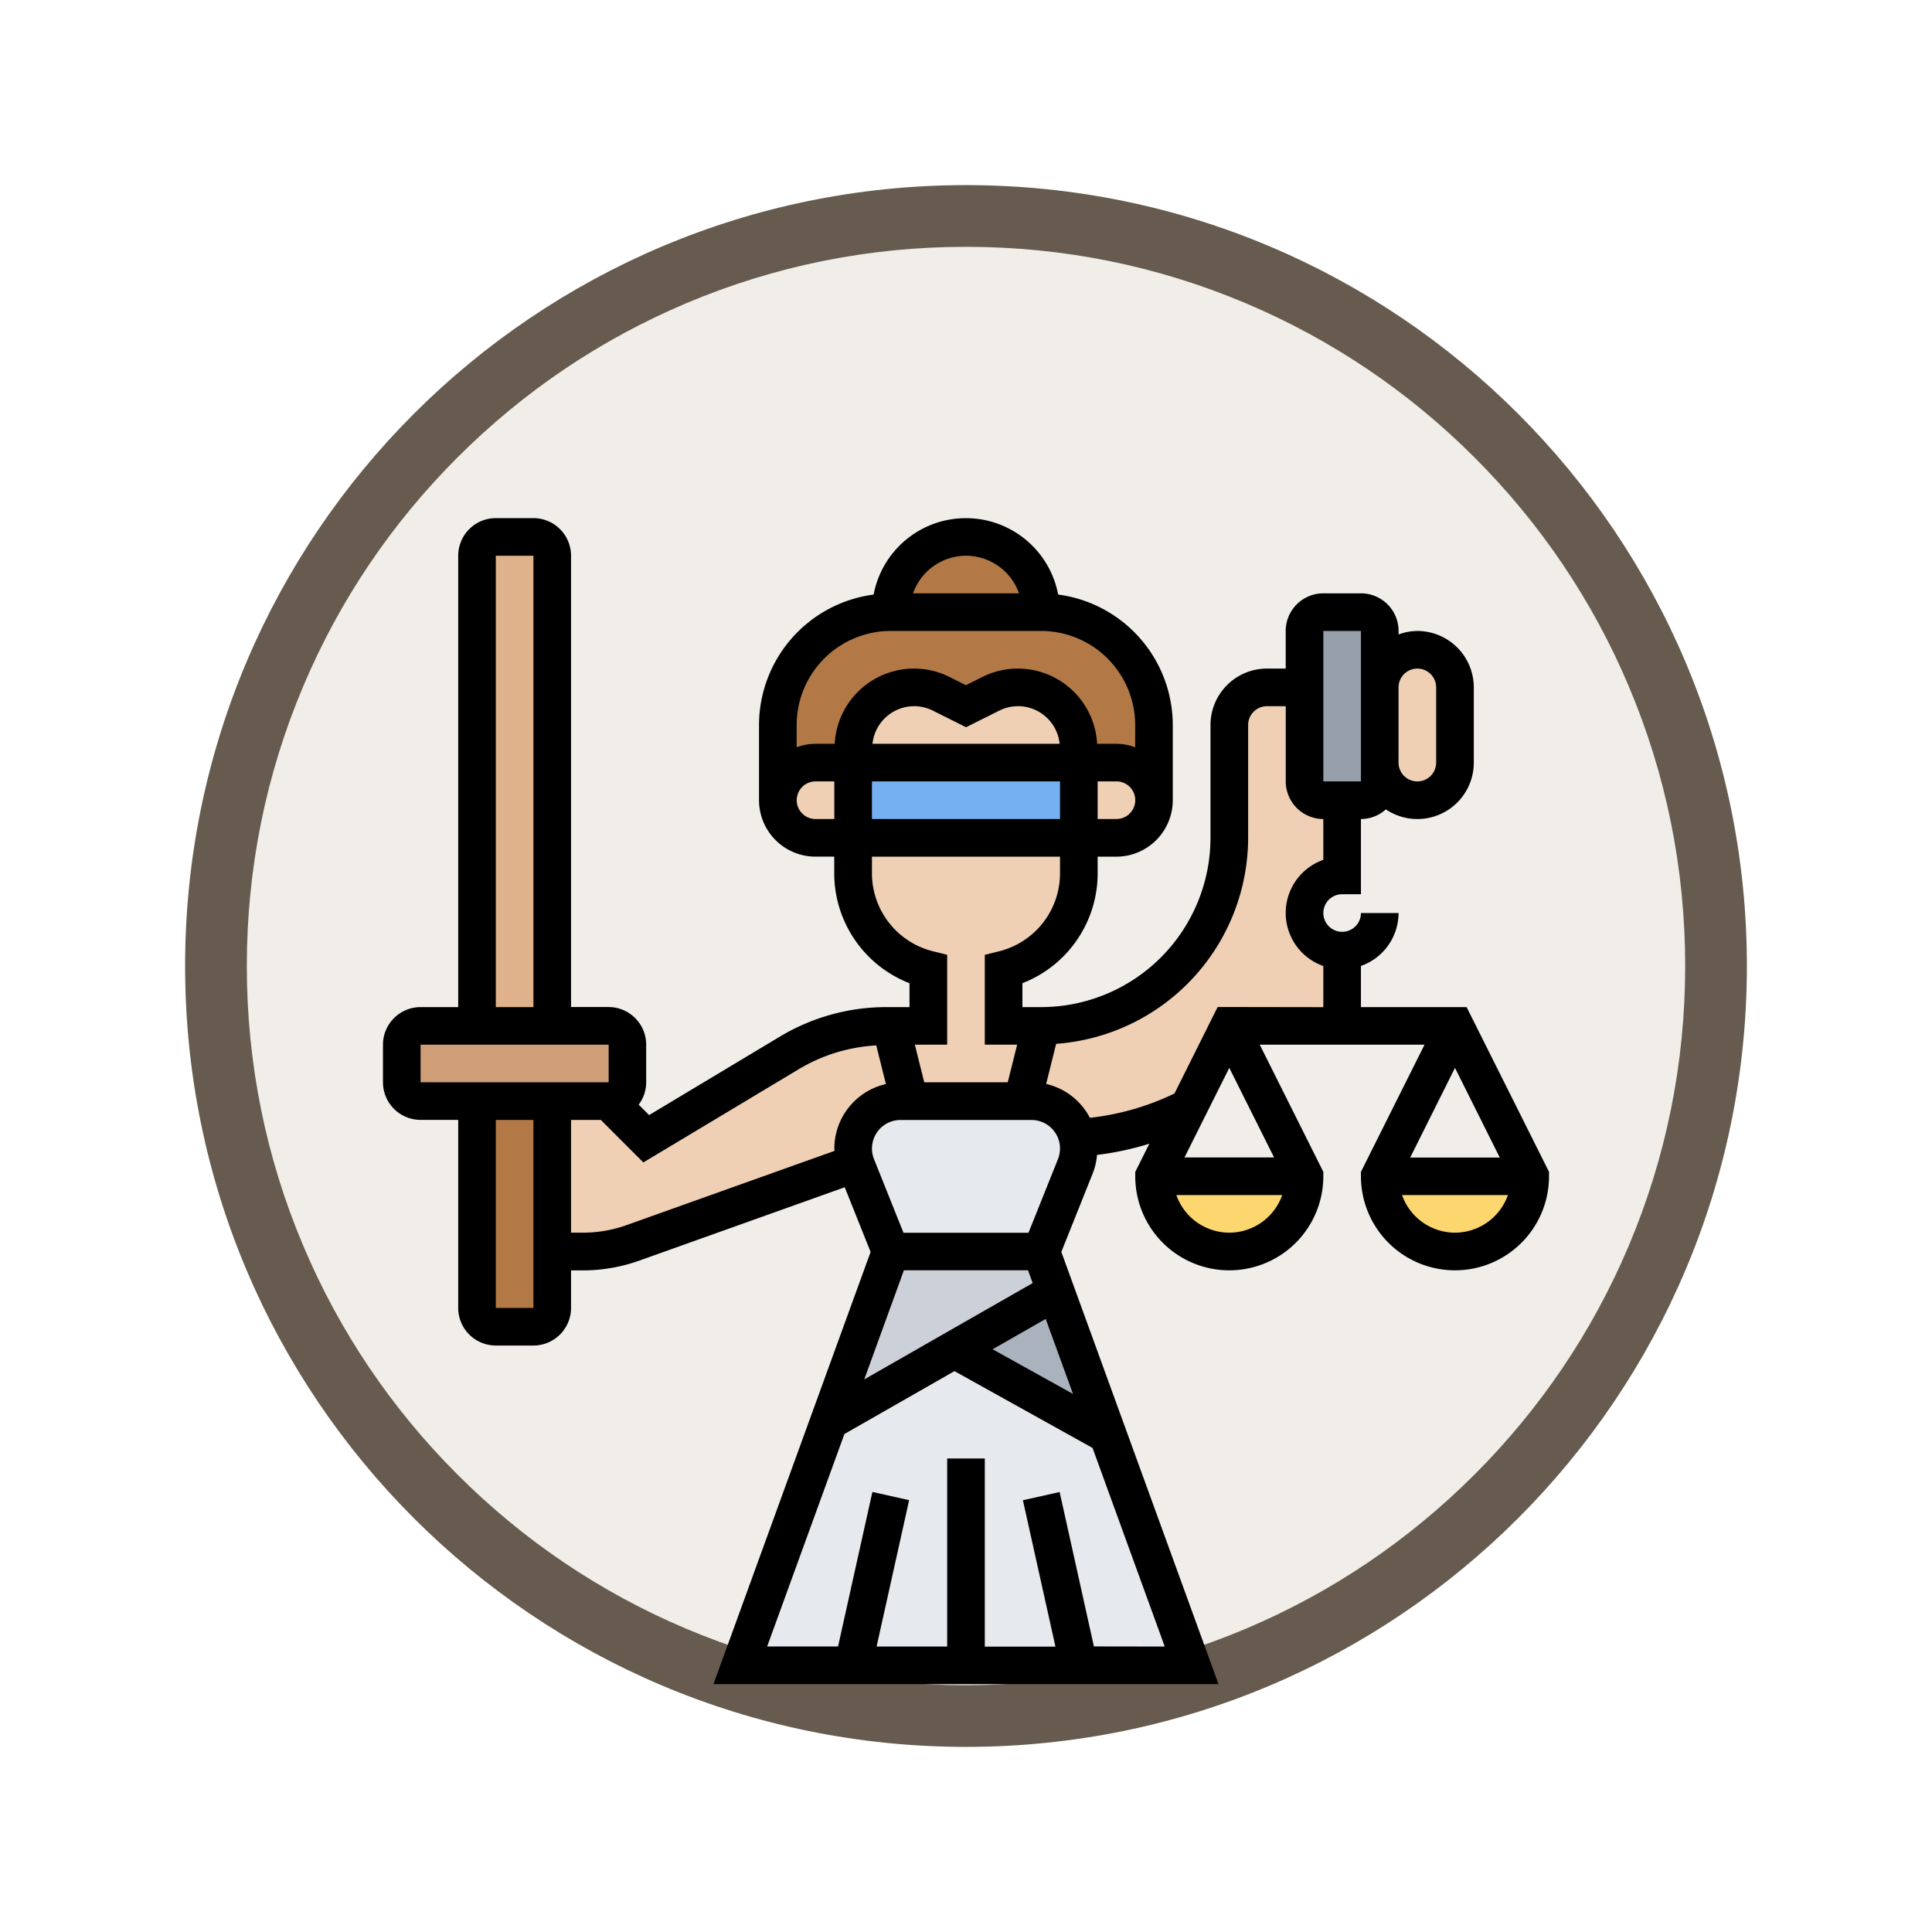 <svg xmlns="http://www.w3.org/2000/svg" xmlns:xlink="http://www.w3.org/1999/xlink" width="93.934" height="93.934" viewBox="0 0 93.934 93.934">
  <defs>
    <filter id="Path_978624" x="0" y="0" width="93.934" height="93.934" filterUnits="userSpaceOnUse">
      <feOffset dy="3" input="SourceAlpha"/>
      <feGaussianBlur stdDeviation="3" result="blur"/>
      <feFlood flood-opacity="0.161"/>
      <feComposite operator="in" in2="blur"/>
      <feComposite in="SourceGraphic"/>
    </filter>
  </defs>
  <g id="Group_1220607" data-name="Group 1220607" transform="translate(-609 -5510.116)">
    <g id="Group_1220515" data-name="Group 1220515" transform="translate(2.459 11)">
      <g id="Group_1219946" data-name="Group 1219946" transform="translate(615.541 5505.116)">
        <g id="Group_1208655" data-name="Group 1208655">
          <g id="Group_1208068" data-name="Group 1208068">
            <g id="Group_1144123" data-name="Group 1144123">
              <g transform="matrix(1, 0, 0, 1, -9, -6)" filter="url(#Path_978624)">
                <g id="Path_978624-2" data-name="Path 978624" transform="translate(9 6)" fill="#f1ede8">
                  <path d="M 37.967 74.434 C 33.043 74.434 28.268 73.47 23.773 71.568 C 19.43 69.732 15.53 67.102 12.181 63.753 C 8.831 60.403 6.202 56.503 4.365 52.161 C 2.464 47.666 1.5 42.89 1.5 37.967 C 1.5 33.043 2.464 28.268 4.365 23.773 C 6.202 19.43 8.831 15.53 12.181 12.181 C 15.53 8.831 19.43 6.202 23.773 4.365 C 28.268 2.464 33.043 1.5 37.967 1.5 C 42.89 1.5 47.666 2.464 52.161 4.365 C 56.503 6.202 60.403 8.831 63.753 12.181 C 67.102 15.53 69.732 19.43 71.568 23.773 C 73.47 28.268 74.434 33.043 74.434 37.967 C 74.434 42.89 73.47 47.666 71.568 52.161 C 69.732 56.503 67.102 60.403 63.753 63.753 C 60.403 67.102 56.503 69.732 52.161 71.568 C 47.666 73.47 42.89 74.434 37.967 74.434 Z" stroke="none"/>
                  <path d="M 37.967 3 C 33.245 3 28.666 3.924 24.357 5.747 C 20.194 7.508 16.454 10.029 13.242 13.242 C 10.029 16.454 7.508 20.194 5.747 24.357 C 3.924 28.666 3 33.245 3 37.967 C 3 42.689 3.924 47.268 5.747 51.577 C 7.508 55.74 10.029 59.48 13.242 62.692 C 16.454 65.904 20.194 68.426 24.357 70.187 C 28.666 72.009 33.245 72.934 37.967 72.934 C 42.689 72.934 47.268 72.009 51.577 70.187 C 55.74 68.426 59.48 65.904 62.692 62.692 C 65.904 59.48 68.426 55.74 70.187 51.577 C 72.009 47.268 72.934 42.689 72.934 37.967 C 72.934 33.245 72.009 28.666 70.187 24.357 C 68.426 20.194 65.904 16.454 62.692 13.242 C 59.48 10.029 55.74 7.508 51.577 5.747 C 47.268 3.924 42.689 3 37.967 3 M 37.967 0 C 58.935 0 75.934 16.998 75.934 37.967 C 75.934 58.935 58.935 75.934 37.967 75.934 C 16.998 75.934 0 58.935 0 37.967 C 0 16.998 16.998 0 37.967 0 Z" stroke="none" fill="#665b4e"/>
                </g>
              </g>
            </g>
          </g>
        </g>
      </g>
      <g id="tribunal-de-justicia_1_" data-name="tribunal-de-justicia (1)" transform="translate(625.161 5524.307)">
        <g id="Group_1220514" data-name="Group 1220514" transform="translate(0.914 0.914)">
          <g id="Group_1220494" data-name="Group 1220494" transform="translate(18.288 3.658)">
            <path id="Path_1169605" data-name="Path 1169605" d="M39.288,10.486v3.658a1.834,1.834,0,0,0-1.829-1.829H35.63V11.62a2.962,2.962,0,0,0-2.963-2.963,3,3,0,0,0-1.317.311l-1.207.6-1.207-.6a3,3,0,0,0-1.317-.311,2.966,2.966,0,0,0-2.963,2.963v.695H22.829A1.842,1.842,0,0,0,21,14.144V10.486A5.491,5.491,0,0,1,26.486,5H33.8A5.491,5.491,0,0,1,39.288,10.486Z" transform="translate(-21 -5)" fill="#b27946"/>
          </g>
          <g id="Group_1220495" data-name="Group 1220495" transform="translate(23.774 0)">
            <path id="Path_1169606" data-name="Path 1169606" d="M34.315,4.658H27a3.658,3.658,0,1,1,7.315,0Z" transform="translate(-27 -1)" fill="#b27946"/>
          </g>
          <g id="Group_1220496" data-name="Group 1220496" transform="translate(0 23.774)">
            <path id="Path_1169607" data-name="Path 1169607" d="M11.973,27.914v1.829a.917.917,0,0,1-.914.914H1.914A.917.917,0,0,1,1,29.743V27.914A.917.917,0,0,1,1.914,27h9.144A.917.917,0,0,1,11.973,27.914Z" transform="translate(-1 -27)" fill="#cf9e76"/>
          </g>
          <g id="Group_1220497" data-name="Group 1220497" transform="translate(3.658)">
            <path id="Path_1169608" data-name="Path 1169608" d="M8.658,1.914v22.86H5V1.914A.917.917,0,0,1,5.914,1H7.743A.917.917,0,0,1,8.658,1.914Z" transform="translate(-5 -1)" fill="#dfb28b"/>
          </g>
          <g id="Group_1220498" data-name="Group 1220498" transform="translate(3.658 27.432)">
            <path id="Path_1169609" data-name="Path 1169609" d="M8.658,38.315v2.743a.917.917,0,0,1-.914.914H5.914A.917.917,0,0,1,5,41.058V31H8.658Z" transform="translate(-5 -31)" fill="#b27946"/>
          </g>
          <g id="Group_1220499" data-name="Group 1220499" transform="translate(26.865 36.695)">
            <path id="Path_1169610" data-name="Path 1169610" d="M35.309,41.13,37.842,48.1,30.38,43.946Z" transform="translate(-30.38 -41.13)" fill="#aab2bd"/>
          </g>
          <g id="Group_1220500" data-name="Group 1220500" transform="translate(20.775 34.747)">
            <path id="Path_1169611" data-name="Path 1169611" d="M34.034,39l.7,1.948L29.81,43.764l-6.09,3.484,3-8.248Z" transform="translate(-23.72 -39)" fill="#ccd1d9"/>
          </g>
          <g id="Group_1220501" data-name="Group 1220501" transform="translate(16.459 39.511)">
            <path id="Path_1169612" data-name="Path 1169612" d="M35.459,59.563H19l4.316-11.869,6.09-3.484,7.462,4.151,4.078,11.2Z" transform="translate(-19 -44.21)" fill="#e6e9ed"/>
          </g>
          <g id="Group_1220502" data-name="Group 1220502" transform="translate(21.946 27.432)">
            <path id="Path_1169613" data-name="Path 1169613" d="M35.918,32.8a2.3,2.3,0,0,1-.11,1.353l-1.664,4.161H26.829l-1.664-4.161a.717.717,0,0,1-.046-.128A2.138,2.138,0,0,1,25,33.3,2.306,2.306,0,0,1,27.3,31h6.364a2.279,2.279,0,0,1,1.628.677A2.253,2.253,0,0,1,35.918,32.8Z" transform="translate(-25 -31)" fill="#e6e9ed"/>
          </g>
          <g id="Group_1220503" data-name="Group 1220503" transform="translate(47.549 31.09)">
            <path id="Path_1169614" data-name="Path 1169614" d="M53,35h7.315A3.658,3.658,0,1,1,53,35Z" transform="translate(-53 -35)" fill="#fcd770"/>
          </g>
          <g id="Group_1220504" data-name="Group 1220504" transform="translate(36.576 31.09)">
            <path id="Path_1169615" data-name="Path 1169615" d="M41,35h7.315A3.658,3.658,0,1,1,41,35Z" transform="translate(-41 -35)" fill="#fcd770"/>
          </g>
          <g id="Group_1220505" data-name="Group 1220505" transform="translate(43.891 3.658)">
            <path id="Path_1169616" data-name="Path 1169616" d="M52.658,12.315v.914a.917.917,0,0,1-.914.914H49.914A.917.917,0,0,1,49,13.23V5.914A.917.917,0,0,1,49.914,5h1.829a.917.917,0,0,1,.914.914v6.4Z" transform="translate(-49 -5)" fill="#969faa"/>
          </g>
          <g id="Group_1220506" data-name="Group 1220506" transform="translate(47.549 5.486)">
            <path id="Path_1169617" data-name="Path 1169617" d="M56.658,8.829v3.658a1.834,1.834,0,0,1-1.829,1.829A1.842,1.842,0,0,1,53,12.486V8.829A1.834,1.834,0,0,1,54.829,7a1.842,1.842,0,0,1,1.829,1.829Z" transform="translate(-53 -7)" fill="#f0d0b4"/>
          </g>
          <g id="Group_1220507" data-name="Group 1220507" transform="translate(30.175 7.315)">
            <path id="Path_1169618" data-name="Path 1169618" d="M49.545,21.8v3.658H44.058l-1.993,3.987a13.485,13.485,0,0,1-5.377,1.472,2.253,2.253,0,0,0-.622-1.125,2.279,2.279,0,0,0-1.628-.677H34l.914-3.658a9.147,9.147,0,0,0,9.144-9.144V10.829A1.834,1.834,0,0,1,45.887,9h1.829v4.572a.917.917,0,0,0,.914.914h.914v3.658a1.829,1.829,0,0,0,0,3.658Z" transform="translate(-34 -9)" fill="#f0d0b4"/>
          </g>
          <g id="Group_1220508" data-name="Group 1220508" transform="translate(7.315 23.774)">
            <path id="Path_1169619" data-name="Path 1169619" d="M25.459,27l.914,3.658h-.439a2.306,2.306,0,0,0-2.3,2.3,2.138,2.138,0,0,0,.119.722L12.932,37.543a7.254,7.254,0,0,1-2.46.43H9V30.658h2.743l1.829,1.829,6.968-4.179A9.119,9.119,0,0,1,25.249,27Z" transform="translate(-9 -27)" fill="#f0d0b4"/>
          </g>
          <g id="Group_1220509" data-name="Group 1220509" transform="translate(32.918 10.973)">
            <path id="Path_1169620" data-name="Path 1169620" d="M38.829,13a1.834,1.834,0,0,1,1.829,1.829,1.842,1.842,0,0,1-1.829,1.829H37V13Z" transform="translate(-37 -13)" fill="#f0d0b4"/>
          </g>
          <g id="Group_1220510" data-name="Group 1220510" transform="translate(21.946 14.63)">
            <path id="Path_1169621" data-name="Path 1169621" d="M35.973,17v1.719A4.826,4.826,0,0,1,32.315,23.4v2.743h1.829L33.23,29.8H27.743l-.914-3.658h1.829V23.4A4.831,4.831,0,0,1,25,18.719V17Z" transform="translate(-25 -17)" fill="#f0d0b4"/>
          </g>
          <g id="Group_1220511" data-name="Group 1220511" transform="translate(18.288 10.973)">
            <path id="Path_1169622" data-name="Path 1169622" d="M24.658,13v3.658H22.829A1.834,1.834,0,0,1,21,14.829,1.842,1.842,0,0,1,22.829,13Z" transform="translate(-21 -13)" fill="#f0d0b4"/>
          </g>
          <g id="Group_1220512" data-name="Group 1220512" transform="translate(21.946 7.315)">
            <path id="Path_1169623" data-name="Path 1169623" d="M30.486,9.914l1.207-.6A3,3,0,0,1,33.01,9a2.962,2.962,0,0,1,2.963,2.963v.695H25v-.695A2.966,2.966,0,0,1,27.963,9a3,3,0,0,1,1.317.311Z" transform="translate(-25 -9)" fill="#f0d0b4"/>
          </g>
          <g id="Group_1220513" data-name="Group 1220513" transform="translate(21.946 10.973)">
            <path id="Path_1169624" data-name="Path 1169624" d="M25,13H35.973v3.658H25Z" transform="translate(-25 -13)" fill="#75b1f2"/>
          </g>
        </g>
        <path id="Path_1169625" data-name="Path 1169625" d="M52.686,23.774H47.549v-2A2.739,2.739,0,0,0,49.378,19.2H47.549a.914.914,0,1,1-.914-.914h.914V14.63a1.813,1.813,0,0,0,1.211-.469,2.742,2.742,0,0,0,4.276-2.274V8.23a2.747,2.747,0,0,0-2.743-2.743,2.712,2.712,0,0,0-.914.168V5.486a1.831,1.831,0,0,0-1.829-1.829H45.72a1.831,1.831,0,0,0-1.829,1.829V7.315h-.914a2.747,2.747,0,0,0-2.743,2.743v5.486A8.239,8.239,0,0,1,32,23.774H31.09V22.612a5.734,5.734,0,0,0,3.658-5.352v-.8h.914A2.747,2.747,0,0,0,38.4,13.716V10.058a6.407,6.407,0,0,0-5.572-6.341,4.566,4.566,0,0,0-8.972,0,6.407,6.407,0,0,0-5.572,6.341v3.658a2.747,2.747,0,0,0,2.743,2.743h.914v.8A5.736,5.736,0,0,0,25.6,22.613v1.161H24.479A10.055,10.055,0,0,0,19.3,25.208l-6.36,3.816-.507-.507a1.821,1.821,0,0,0,.364-1.085V25.6a1.831,1.831,0,0,0-1.829-1.829H9.144V1.829A1.831,1.831,0,0,0,7.315,0H5.486A1.831,1.831,0,0,0,3.658,1.829V23.774H1.829A1.831,1.831,0,0,0,0,25.6v1.829a1.831,1.831,0,0,0,1.829,1.829H3.658V38.4a1.831,1.831,0,0,0,1.829,1.829H7.315A1.831,1.831,0,0,0,9.144,38.4V36.576h.561a8.216,8.216,0,0,0,2.767-.479l9.979-3.563,1.258,3.145L16.068,56.693H40.624L32.982,35.677l1.535-3.839a3.162,3.162,0,0,0,.2-.877,14.44,14.44,0,0,0,2.545-.545l-.686,1.372V32a4.572,4.572,0,1,0,9.144,0v-.216L42.628,25.6h8.014l-3.093,6.185V32a4.572,4.572,0,1,0,9.144,0v-.216ZM50.292,7.315a.915.915,0,0,1,.914.914v3.658a.914.914,0,1,1-1.829,0V8.23A.915.915,0,0,1,50.292,7.315ZM45.72,5.486h1.829v6.4s0,.005,0,.007V12.8H45.72ZM32.82,31.161l-1.435,3.586H25.308l-1.435-3.584a1.388,1.388,0,0,1,1.287-1.9h6.372a1.386,1.386,0,0,1,1.287,1.9ZM35.662,14.63h-.914V12.8h.914a.914.914,0,0,1,0,1.829ZM32.918,12.8V14.63H23.774V12.8ZM23.8,10.973a2.04,2.04,0,0,1,2.023-1.829,2.062,2.062,0,0,1,.914.216l1.613.807,1.613-.807A2.035,2.035,0,0,1,32.9,10.973Zm4.55-9.144a2.739,2.739,0,0,1,2.575,1.829H25.772a2.737,2.737,0,0,1,2.574-1.829ZM24.689,5.486H32a4.577,4.577,0,0,1,4.572,4.572v1.083a2.712,2.712,0,0,0-.914-.168h-.936a3.861,3.861,0,0,0-5.584-3.249l-.795.4-.795-.4a3.861,3.861,0,0,0-5.584,3.249h-.936a2.712,2.712,0,0,0-.914.168V10.058A4.577,4.577,0,0,1,24.689,5.486ZM21.031,14.63a.914.914,0,0,1,0-1.829h.914V14.63Zm2.743,2.631v-.8h9.144v.8a3.909,3.909,0,0,1-2.964,3.8l-.693.173V25.6h1.573l-.457,1.829h-4.06L25.859,25.6h1.573V21.232l-.693-.173A3.909,3.909,0,0,1,23.774,17.261ZM5.486,1.829H7.315V23.774H5.486ZM1.829,25.6h9.144v1.829H1.829ZM5.486,38.4V29.261H7.315V38.4Zm16.459-7.758c0,.041.01.08.012.122l-10.1,3.606a6.39,6.39,0,0,1-2.153.372H9.144V29.261h1.45l2.066,2.066,7.585-4.551a8.212,8.212,0,0,1,3.739-1.139l.47,1.879A3.219,3.219,0,0,0,21.946,30.647Zm3.383,5.929h6.035l.226.621L23.4,41.876Zm6.895,2.365,1.326,3.646-3.907-2.171Zm2.343,15.923L32.9,47.351l-1.786.4,1.582,7.117H29.261V45.72H27.432v9.144H24l1.582-7.117-1.786-.4-1.67,7.514H18.679l3.756-10.33,5.351-3.058L34.5,45.208l3.51,9.656Zm6.582-20.117a2.738,2.738,0,0,1-2.574-1.829h5.148a2.738,2.738,0,0,1-2.574,1.829Zm2.178-3.658H38.97l2.178-4.356Zm-2.743-7.315-2.1,4.206a12.658,12.658,0,0,1-4.112,1.182,3.211,3.211,0,0,0-2.128-1.647l.487-1.95a10.064,10.064,0,0,0,9.335-10.022V10.058a.915.915,0,0,1,.914-.914h.914V12.8A1.831,1.831,0,0,0,45.72,14.63v1.985a2.736,2.736,0,0,0,0,5.162v2Zm11.538,2.959L54.3,31.09H49.943Zm0,8.014a2.738,2.738,0,0,1-2.574-1.829h5.148a2.738,2.738,0,0,1-2.574,1.829Z"/>
      </g>
    </g>
  </g>
</svg>
